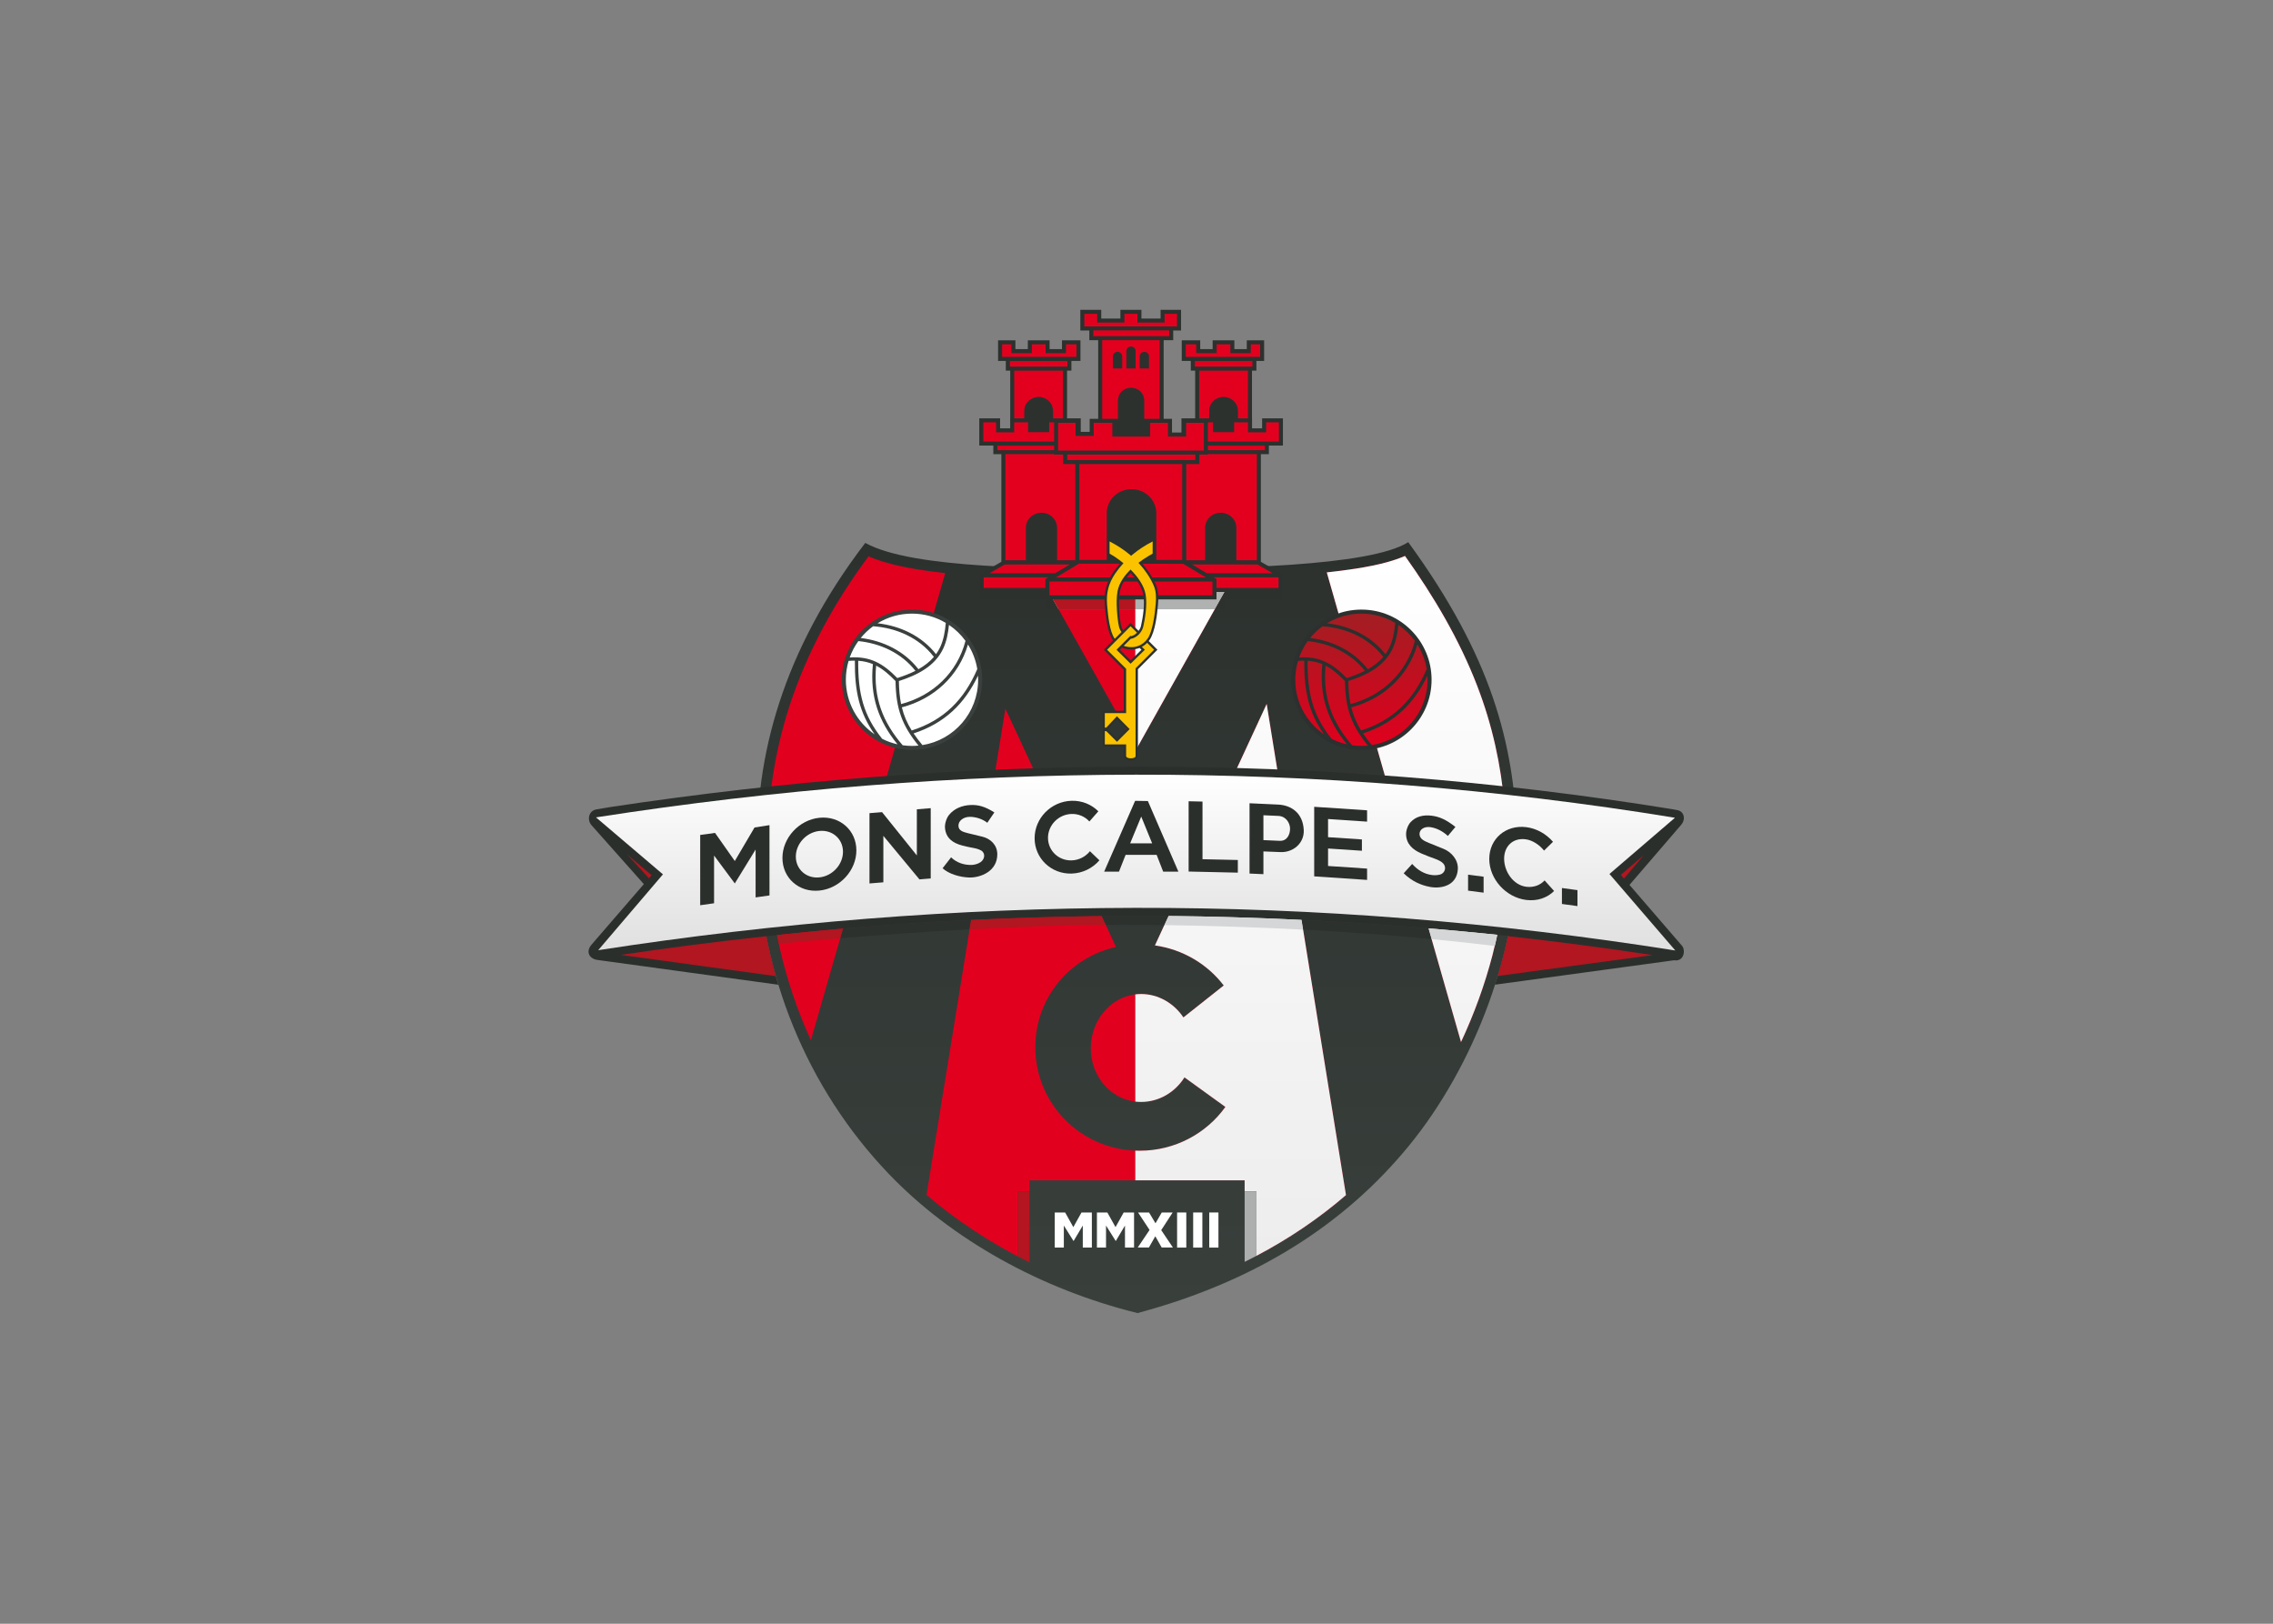 <svg clip-rule="evenodd" fill-rule="evenodd" stroke-linejoin="round" stroke-miterlimit="2" viewBox="0 0 560 400" xmlns="http://www.w3.org/2000/svg" xmlns:xlink="http://www.w3.org/1999/xlink"><rect x="0" y="0" width="560" height="400" fill="#808080" stroke="none"/><linearGradient id="a" gradientTransform="matrix(0 319.175 -319.175 0 81.157 225.267)" gradientUnits="userSpaceOnUse" x1="0" x2="1" y1="0" y2="0"><stop offset="0" stop-color="#2c312e"/><stop offset="1" stop-color="#39403c"/><stop offset="1" stop-color="#454e4a"/><stop offset="1" stop-color="#3e4541"/><stop offset="1" stop-color="#2c312e"/><stop offset="1" stop-color="#2c302e"/></linearGradient><linearGradient id="b" gradientTransform="matrix(0 289.763 -289.763 0 237.731 230.976)" gradientUnits="userSpaceOnUse" x1="0" x2="1" y1="0" y2="0"><stop offset="0" stop-color="#fff"/><stop offset="1" stop-color="#ededed"/><stop offset="1" stop-color="#e1e0e0"/></linearGradient><linearGradient id="c" gradientTransform="matrix(0 72.788 -72.788 0 14.432 321.532)" gradientUnits="userSpaceOnUse" x1="0" x2="1" y1="0" y2="0"><stop offset="0" stop-color="#fff"/><stop offset="1" stop-color="#e1e0e0"/></linearGradient><linearGradient id="d" gradientTransform="matrix(0 54.777 -54.777 0 303.975 254.848)" gradientUnits="userSpaceOnUse" x1="0" x2="1" y1="0" y2="0"><stop offset="0" stop-color="#a21e22"/><stop offset="1" stop-color="#e0001e"/><stop offset="1" stop-color="#e2011f"/></linearGradient><g transform="matrix(.595 0 0 .595 138.25 -.474)"><path d="m125.928 225.572c-34.269 44.788-45.738 88.594-44.708 128.906 1.272 49.733 20.553 96.854 54.264 132.154 26.22 27.454 63.313 47.977 103.166 57.81 49.064-13.127 85.864-36.855 112.408-69.296 26.609-32.521 46.498-81.959 44.779-128.403-1.41-38.102-10.365-73.848-45.077-121.476-15.911 10.1-75.253 11.121-114.297 11.031-35.95-.083-90.997.121-110.535-10.726z" fill="url(#a)" fill-rule="nonzero"/><path d="m287.913 520.74c13.242-6.972 25.655-15.295 37.061-25.142l-32.836-203.345-46.273 99.973c11.627 1.649 21.762 7.778 28.496 16.578l-16.7 13.23c-3.9-5.822-10.341-9.683-17.511-9.683-11.665 0-20.848 10.218-20.848 22.475s9.183 22.198 20.848 22.198c7.446 0 14.106-4.051 17.95-10.168l16.947 12.244c-7.875 10.969-20.845 18.131-35.508 18.131-24.006 0-43.197-19.195-43.197-42.864 0-20.343 14.175-37.175 33.401-41.505l-45.798-98.677-32.652 201.313c12.501 10.735 26.574 19.891 41.472 27.349-1.255-.628-2.503-1.269-3.745-1.92v-26.857h4.899v-4.592h89.095v4.592h4.899zm-94.995 2.183c.334.167.667.333 1.001.498v-.001c-.334-.165-.667-.33-1.001-.497zm179.687-90.696c5.464-11.655 9.847-23.78 12.992-35.839 4.192-16.072 6.421-32.859 5.806-49.48-.149-4.024-.385-8.045-.73-12.056-1.496-17.382-5.083-33.789-11.362-50.086-7.393-19.189-17.983-37.071-29.905-53.79-7.917 3.5-19.236 5.187-26.853 6.157-1.837.234-3.679.45-5.527.651zm-94.786-191.997c-13.782.429-27.578.537-41.366.505-12.533-.029-25.061-.043-37.589-.338l39.48 70.273zm-118.777-2.156c-1.794-.2-3.583-.417-5.367-.653-8.132-1.076-18.391-2.803-26.404-6.261-14.022 18.857-25.426 39.509-32.715 61.916-6.465 19.876-9.434 40.398-8.9 61.288.686 26.837 6.753 53.084 17.756 77.098z" fill="#e2001f"/><path d="m287.913 520.74c13.242-6.972 25.655-15.295 37.061-25.142l-32.836-203.345-46.273 99.973c11.627 1.649 21.762 7.778 28.496 16.578l-16.7 13.23c-3.9-5.822-10.341-9.683-17.511-9.683-.819 0-1.626.053-2.419.151v44.375c.793.096 1.6.147 2.419.147 7.446 0 14.106-4.051 17.95-10.168l16.947 12.244c-7.875 10.969-20.845 18.131-35.508 18.131-.606 0-1.208-.016-1.808-.04v12.287h45.283v4.592h4.899zm84.692-88.513c5.464-11.655 9.847-23.78 12.992-35.839 4.192-16.072 6.421-32.859 5.806-49.48-.149-4.024-.385-8.045-.73-12.056-1.496-17.382-5.083-33.789-11.362-50.086-7.393-19.189-17.983-37.071-29.905-53.79-7.917 3.5-19.236 5.187-26.853 6.157-1.837.234-3.679.45-5.527.651zm-94.786-191.997c-13.356.415-26.725.53-40.088.507v68.843l.613 1.09z" fill="url(#b)" fill-rule="nonzero"/><path d="m283.014 523.24c1.645-.813 3.278-1.646 4.899-2.499v-26.671h-4.899z" fill="#adafaf"/><path d="m189.02 494.07h4.899v29.35c-1.643-.811-3.277-1.642-4.899-2.493z" fill="#b41520"/><path d="m298.416 241.218h-21.151l-6.634 11.837h4.032v-4.163h23.753zm-99.091 0h-25.924v7.674h27.063v4.163h5.511z" fill="#2c312e"/><path d="m205.975 253.055h64.656l7.188-12.825c-13.782.429-27.578.537-41.366.505-12.533-.029-25.061-.043-37.589-.338z" fill="#b0b1b1"/><path d="m205.975 253.055h31.756v-12.318l-1.278-.002c-12.533-.029-25.061-.043-37.589-.338z" fill="#b31620"/><path d="m286.056 154.246v19.744h.018v4.148h4.179v-4.148h8.614v11.287h-5.817v3.565h-3.32v44.555l8.984 5.186v7.309h-27.354v3.069h-70.839v-3.069h-27.228v-7.309l8.984-5.186v-44.555h-3.321v-3.565h-5.816v-11.287h8.614v4.148h4.179v-4.148h.018v-19.744h-1.829v-4.025h-3.207v-8.533h7.187v3.661h5.137v-3.661h9.006v3.661h5.138v-3.661h7.647v8.533h-3.747v4.025h-1.797v19.744h5.668v5.611h3.693v-5.405h3.528v-32.547h-3.672v-4.029h-3.721v-8.55h8.658v3.609h7.933v-3.609h8.707v3.609h7.933v-3.609h8.477v8.55h-3.25v4.029h-3.954v32.547h3.45v5.683h3.917v-5.889h5.668v-19.744h-1.797v-4.025h-3.748v-8.533h7.648v3.661h5.137v-3.661h9.007v3.661h5.137v-3.661h7.187v8.533h-3.208v4.025z" fill="#2c312e"/><g fill="#e3001f"><path d="m214.565 192.932h42.598v39.688h-10.736v-19.308c0-5.616-4.641-9.98-10.257-9.98-5.641 0-10.257 4.339-10.257 9.98v19.308h-11.348z"/><path d="m209.545 188.991h53.054v2.278h-53.054z"/><path d="m205.791 175.86h7.21v5.405h7.51v-5.405h7.72v5.683h15.662v-5.683h7.379v5.683h7.511v-5.683h7.339v11.492h-60.331z"/><path d="m204.81 239.911 9.622-5.751 43.123.073 9.513 5.678zm64.886 1.664v5.722h-67.511v-5.722z"/><path d="m247.822 174.196v-32.574h-23.783v32.574h6.508v-7.578c0-2.995 2.451-5.3 5.447-5.3 2.983 0 5.447 2.318 5.447 5.3v7.578zm-13.79-20.852h3.831v-7.23c0-1.049-.867-1.864-1.916-1.864-1.053 0-1.915.811-1.915 1.864zm5.547 0h3.83v-5.012c0-1.048-.867-1.863-1.915-1.863-1.053 0-1.915.811-1.915 1.863zm-11.093 0h3.83v-5.012c0-1.048-.867-1.863-1.915-1.863-1.053 0-1.915.811-1.915 1.863z"/><path d="m220.367 137.583h31.409v2.403h-31.409z"/><path d="m216.646 130.734h5.33v3.609h11.261v-3.609h5.379v3.609h11.261v-3.609h5.149v5.222h-38.38z"/><path d="m264.185 154.257h20.207v19.733h-4.149v-3.051c0-3.26-2.694-5.794-5.954-5.794-3.275 0-5.954 2.52-5.954 5.794v3.051h-4.15z"/><path d="m262.388 150.26h23.832v2.322h-23.832z"/><path d="m258.64 143.352h4.32v3.661h8.465v-3.661h5.679v3.661h8.465v-3.661h3.859v5.205h-30.788z"/><path d="m297.203 175.654h-5.286v4.148h-7.507v-4.148h-5.746v4.071h-8.733v-4.071h-2.145v7.959h29.417z"/><path d="m267.786 185.318h23.6v1.86h-23.6z"/><path d="m288.066 188.818h-20.28v.198h-3.524v3.917h-5.435v39.821h7.828v-13.373c0-3.555 2.91-6.291 6.466-6.291 3.541 0 6.466 2.751 6.466 6.291v13.373h8.479z"/><path d="m294.626 238.145-6.312-3.644-27.096-.019 6.137 3.663zm-23.266 6.083h25.69v-4.419h-26.907l1.217.726z"/><path d="m207.822 154.257h-20.207v19.733h4.148v-3.051c0-3.26 2.694-5.794 5.955-5.794 3.275 0 5.954 2.52 5.954 5.794v3.051h4.15z"/><path d="m185.786 150.26h23.832v2.322h-23.832z"/><path d="m213.366 143.352h-4.32v3.661h-8.465v-3.661h-5.678v3.661h-8.465v-3.661h-3.859v5.205h30.787z"/><path d="m174.804 175.654h5.286v4.148h7.507v-4.148h5.745v4.071h8.734v-4.071h2.051v7.959h-29.323z"/><path d="m180.62 185.318h23.507v1.86h-23.507z"/><path d="m183.941 188.818h20.186v.198h3.753v3.917h5.021v39.821h-7.55v-13.373c0-3.555-2.909-6.291-6.466-6.291-3.54 0-6.465 2.751-6.465 6.291v13.373h-8.479z"/><path d="m177.381 238.145 6.312-3.644 26.957-.019-6.128 3.663zm23.14 6.083h-25.564v-4.419h26.781l-1.217.726z"/></g><path d="m238.825 277.887v35.902c0 2.612-5.855 2.612-5.855 0v-3.806h-8.823v-14.914h8.823v-16.967l-8.289-8.289 3.853-3.853c-.088-.12-.175-.243-.259-.37-2.201-3.294-2.838-10.197-3.173-14.228-.429-5.156.625-9.392 3.534-13.678.859-1.266 1.796-2.471 2.8-3.616-1.654-1.291-3.318-2.387-4.811-3.204l-.504-.277v-7.199l1.411.717c3.011 1.53 5.873 3.379 8.474 5.534 2.601-2.155 5.463-4.004 8.474-5.534l1.411-.717v7.199l-.505.277c-1.541.844-3.24 1.884-4.911 3.09 1.043 1.179 2.013 2.422 2.901 3.73 1.093 1.61 2.066 3.3 2.839 5.088 1.167 2.699 1.179 5.345.939 8.224-.338 4.063-1.2 11.276-3.417 14.594-.143.214-.292.419-.446.616l3.607 3.607zm-6.089-16.129 3.054-3.053 3.305 3.305c.487-.648.842-1.355.993-2.008.861-3.719 1.651-9.162.969-12.939-.562-3.106-2.655-6.278-5.286-9.068-2.219 2.328-3.931 4.98-4.449 7.845-.66 3.65-.234 10.553.602 14.162.131.569.418 1.18.812 1.756zm3.272 7.919c-1.282.015-2.53-.215-3.684-.697l-.126-.047-.876.877 4.471 4.425 4.511-4.418-.79-.766c-1.104.433-2.29.64-3.506.626zm-9.653 33.087 3.797 3.786 3.872-3.893-3.875-3.919z" fill="#2c312e"/><path d="m226.054 269.813 9.736-9.735 2.667 2.668c-.728.731-1.618 1.297-2.53 1.476l-.198-.192-5.784 5.783 5.845 5.784 5.905-5.784-1.237-1.199c.794-.427 1.533-.984 2.195-1.673l2.872 2.872-7.671 7.672v36.304c0 1.304-3.914 1.305-3.914 0v-4.777h-8.822v-5.496l.615-.002 4.422 4.41 5.235-5.266-5.258-5.318-4.439 4.712-.575-.005v-6.008h8.822v-18.34z" fill="#fbc200"/><path d="m227.092 224.97c5.804 2.95 11.447 7.316 15.481 13.259 1.036 1.526 1.988 3.163 2.751 4.928 1.09 2.521 1.093 5.002.863 7.758-.404 4.855-1.358 11.293-3.257 14.136-2.096 3.136-5.835 4.56-9.995 3.137l2.905-2.893c2.32-.3 4.625-2.617 5.194-5.074.607-2.623 1.772-8.935.978-13.331-1.342-7.423-10.293-14.343-14.921-16.878z" fill="#fbc200"/><path d="m244.92 224.97c-5.804 2.95-11.448 7.316-15.481 13.259-2.777 4.091-3.787 8.045-3.37 13.053.404 4.854 1.114 10.926 3.013 13.769.052.077.104.153.158.228l2.783-2.805c-.493-.689-.861-1.459-1.045-2.253-.607-2.623-1.406-10.158-.611-14.554 1.341-7.423 9.926-13.12 14.553-15.655z" fill="#fbc200"/><path d="m442.368 367.169 21.851 25.325c1.423 1.97.635 6.525-3.402 5.878l-74.181 10.118c2.168-6.374 3.917-13.166 5.432-20.192-53.735-5.729-106.866-8.384-154.216-8.302-47.621.083-100.745 2.535-152.883 8.447 1.225 6.602 2.933 13.301 4.971 20.065l-74.845-10.258c-3.431-.471-5.072-3.388-2.496-6.367l21.644-25.036-21.664-24.382c-1.959-2.206-1.19-5.983 1.954-6.54 2.317-.361 4.022-.716 6.34-1.065 71.856-10.839 144.45-16.559 217.13-16.655 74.415-.099 148.763 5.707 222.218 17.633.499.081 1.613.316 2.113.398 2.618.553 3.442 3.724 1.413 6.083z" fill="#2b2f2c"/><path d="m14.432 339.213c74.808-11.635 149.443-17.582 223.575-17.68 75.02-.099 149.526 5.79 223.177 17.834l-27.109 23.279 27.262 31.674c-74.241-11.751-148.737-17.781-223.491-17.652-73.911.129-148.075 6.008-222.495 17.527l26.802-31.396z" fill="url(#c)" fill-rule="nonzero"/><path d="m440.087 364.526 8.217-9.696-9.533 8.17zm-412.74-9.956 9.02 9.863 1.091-1.26z" fill="#b21620"/><path d="m451.935 396.23-64.118 8.649c1.636-5.434 3.054-10.941 4.225-16.491 20.012 2.196 39.98 4.814 59.893 7.842zm-363.026 8.716-64.246-8.797c20.044-2.983 40.141-5.563 60.28-7.733 1.093 5.578 2.416 11.093 3.966 16.53z" fill="#b21620"/><path d="m145.277 253.184c16.042 0 29.052 13.01 29.052 29.052 0 16.043-13.01 29.053-29.052 29.053-16.043 0-29.053-13.01-29.053-29.053 0-16.042 13.01-29.052 29.053-29.052z" fill="#3a403d"/><path d="m145.277 254.848c5.111 0 9.895 1.402 13.99 3.841l-.011.115c-.298 3.381-.867 6.823-2.309 9.924-.489 1.05-1.067 2.02-1.719 2.918-5.917-7.545-14.835-11.752-24.216-12.792 4.155-2.542 9.039-4.006 14.265-4.006zm15.305 4.674c2.648 1.788 4.965 4.028 6.844 6.607-3.424 13.214-13.516 22.697-26.657 26.171-.58-2.829-.869-5.941-.918-9.538 7.424-2.387 14.9-6.03 18.353-13.45 1.43-3.073 2.05-6.436 2.378-9.79zm7.867 8.113c1.92 3.04 3.257 6.484 3.858 10.175-5.414 12.634-13.811 21.179-27.151 25.427-1.904-3.063-3.231-6.123-4.083-9.583 13.264-3.49 23.543-12.907 27.376-26.019zm4.161 12.879c.036.57.055 1.143.055 1.722 0 13.654-9.997 24.976-23.068 27.048-1.386-1.664-2.601-3.26-3.661-4.84 12.751-4.159 21.127-12.212 26.674-23.93zm-24.637 28.978c-.887.087-1.786.133-2.696.133-1.31 0-2.598-.094-3.859-.272-8.225-9.539-12.205-19.648-10.995-32.971 2.806 1.435 5.341 3.595 8.041 6.394.156 11.655 2.802 18.473 9.509 26.716zm-8.691-.528c-2.233-.499-4.363-1.27-6.353-2.277-7.728-9.701-10.04-18.643-9.922-32.313 2.241.149 4.23.619 6.081 1.389l-.016.163c-1.284 13.266 2.412 23.503 10.21 33.038zm-9.475-4.127c-7.196-4.935-11.919-13.217-11.919-22.601 0-2.712.397-5.332 1.132-7.806.905-.077 1.77-.112 2.601-.106-.113 12.735 1.868 21.536 8.186 30.513zm-10.321-31.833c.874-2.44 2.084-4.72 3.575-6.785 9.143.933 17.879 4.967 23.639 12.316-2.41 1.222-4.982 2.179-7.521 2.987-5.852-5.992-11.143-9.092-19.693-8.518zm4.562-8.069c1.493-1.83 3.218-3.463 5.13-4.855 9.632.666 18.953 4.737 24.99 12.461l.177.226c-1.78 2.087-3.986 3.747-6.403 5.105l-.124-.159c-5.817-7.443-14.548-11.647-23.77-12.778z" fill="#fff"/><path d="m331.364 253.184c16.042 0 29.052 13.01 29.052 29.052 0 16.043-13.01 29.053-29.052 29.053s-29.052-13.01-29.052-29.053c0-16.042 13.01-29.052 29.052-29.052z" fill="#2c302e"/><path d="m331.364 254.848c5.111 0 9.895 1.402 13.99 3.841l-.01.115c-.299 3.381-.867 6.823-2.31 9.924-.489 1.05-1.067 2.02-1.719 2.918-5.917-7.545-14.835-11.752-24.216-12.792 4.155-2.542 9.039-4.006 14.265-4.006zm15.305 4.674c2.648 1.788 4.966 4.028 6.845 6.607-3.425 13.214-13.517 22.697-26.658 26.171-.58-2.829-.869-5.941-.918-9.538 7.424-2.387 14.9-6.03 18.353-13.45 1.43-3.073 2.05-6.436 2.378-9.79zm7.868 8.113c1.92 3.04 3.257 6.484 3.857 10.175-5.414 12.634-13.811 21.179-27.15 25.427-1.904-3.063-3.232-6.123-4.083-9.583 13.263-3.49 23.542-12.907 27.376-26.019zm4.16 12.879c.036.57.055 1.143.055 1.722 0 13.654-9.996 24.976-23.068 27.048-1.386-1.664-2.601-3.26-3.66-4.84 12.751-4.159 21.126-12.212 26.673-23.93zm-24.637 28.978c-.887.087-1.786.133-2.696.133-1.31 0-2.598-.094-3.859-.272-8.225-9.539-12.205-19.648-10.995-32.971 2.806 1.435 5.341 3.595 8.041 6.394.156 11.655 2.802 18.473 9.509 26.716zm-8.691-.528c-2.233-.499-4.363-1.27-6.353-2.277-7.727-9.701-10.039-18.643-9.921-32.313 2.24.149 4.229.619 6.08 1.389l-.016.163c-1.283 13.266 2.412 23.503 10.21 33.038zm-9.474-4.127c-7.197-4.935-11.919-13.217-11.919-22.601 0-2.712.396-5.332 1.131-7.806.905-.077 1.77-.112 2.601-.106-.113 12.735 1.868 21.536 8.187 30.513zm-10.322-31.833c.874-2.44 2.085-4.72 3.575-6.785 9.144.933 17.88 4.967 23.639 12.316-2.409 1.222-4.982 2.179-7.521 2.987-5.851-5.992-11.142-9.092-19.693-8.518zm4.562-8.069c1.493-1.83 3.219-3.463 5.13-4.855 9.633.666 18.954 4.737 24.991 12.461l.176.226c-1.78 2.087-3.986 3.747-6.403 5.105l-.124-.159c-5.816-7.443-14.547-11.647-23.77-12.778z" fill="url(#d)" fill-rule="nonzero"/><path d="m204.381 502.819h4.323l3.375 6.042 3.368-6.042h4.304v14.49h-3.755v-9.108l-3.82 6.424-4.032-6.424v9.108h-3.763z" fill="#fff"/><path d="m221.852 502.819h4.323l3.375 6.042 3.368-6.042h4.305v14.49h-3.755v-9.108l-3.82 6.424-4.033-6.424v9.108h-3.763z" fill="#fff"/><path d="m238.896 502.819h4.553l2.652 4.451 2.578-4.451h4.513l-4.719 7.285 4.834 7.185h-4.647l-2.64-4.649-2.649 4.649h-4.619l4.896-7.263z" fill="#fff"/><path d="m255.045 502.797h3.806v14.531h-3.806z" fill="#fff"/><path d="m261.701 502.797h3.806v14.531h-3.806z" fill="#fff"/><path d="m268.357 502.797h3.806v14.531h-3.806z" fill="#fff"/><path d="m285.041 333.364 11.779.543c5.659.261 10.341 3.613 10.668 10.561.254 5.399-4.35 9.324-9.596 9.118l-7.106-.28v9.42l-5.745-.259zm16.778 10.544c.015-2.272-1.621-5.157-4.846-5.301l-6.187-.275v10.29l6.723.299c3.112.138 4.295-2.64 4.31-5.013z" fill="#2b2f2c"/><path d="m237.663 332.359 5.283.087 12.636 29.226-6.303-.001-2.704-6.944h-12.848l-2.744 6.958-6.132-.009zm7.058 17.607-4.53-11.079-4.587 11.079z" fill="#2b2f2c"/><path d="m127.671 337.465 5.21-.422 14.403 17.926v-19.098l5.746-.472v29.103l-4.671.384-14.943-18.024v19.234l-5.745.472z" fill="#2b2f2c"/><path d="m86.263 342.426v29.103l-5.745.819v-19.816l-8.616 14.03-8.581-11.55v19.757l-5.745.82v-29.103l6.15-.844 8.176 11.635 8.175-13.886z" fill="#2b2f2c"/><path d="m311.812 334.832 21.902 1.457v4.684l-16.157-1.08v7.518l14.014.937v4.684l-14.014-.936v7.241l16.157 1.079v4.684l-21.902-1.468z" fill="#2b2f2c"/><path d="m259.819 332.535 5.746.13v23.864l14.631.327v5.239l-20.377-.457z" fill="#2b2f2c"/><path d="m106.937 339.375c8.453-.868 15.309 5.177 15.309 13.498 0 8.322-6.856 15.774-15.309 16.642-8.453.869-15.308-5.176-15.308-13.498 0-8.321 6.855-15.774 15.308-16.642zm0 5.46c5.391-.553 9.762 3.301 9.762 8.608 0 5.306-4.371 10.059-9.762 10.612-5.39.554-9.762-3.301-9.762-8.607 0-5.307 4.372-10.059 9.762-10.613z" fill="#2b2f2c"/><path d="m211.353 332.339c4.359-.124 8.293 1.558 11.081 4.358l-3.704 4.209c-1.79-1.981-4.431-3.191-7.377-3.107-5.39.154-9.762 4.581-9.762 9.888 0 5.306 4.372 9.485 9.762 9.332 3.072-.087 5.812-1.563 7.602-3.798l3.931 3.769c-2.807 3.242-6.933 5.358-11.533 5.489-8.453.241-15.308-6.313-15.308-14.634 0-8.322 6.855-15.265 15.308-15.506z" fill="#2b2f2c"/><path d="m399.615 343.258c4.359.548 8.292 2.837 11.081 6.067l-3.704 3.638c-1.79-2.257-4.692-4.308-7.638-4.679-5.389-.678-8.893 2.989-8.893 8.035 0 5.307 3.764 10.941 9.154 11.619 3.071.387 5.812-.667 7.601-2.626l3.931 4.376c-2.806 2.809-6.932 4.289-11.532 3.71-8.453-1.063-15.309-8.674-15.309-16.995 0-8.322 6.856-14.208 15.309-13.145z" fill="#2b2f2c"/><path d="m179.375 337.158-2.908 4.284c-1.989-1.532-4.676-2.466-7.348-2.446-2.529.018-4.8 1.67-4.593 3.901.16 1.724 1.709 2.321 3.828 2.835l6.112 1.484c3.203.778 6.143 3.326 6.134 7.311-.015 6.99-6.899 9.672-11.512 9.583-3.941-.075-8.671-1.511-11.144-3.836l3.52-4.517c2.296 2.223 5.409 3.278 8.65 3.138 1.163-.051 2.562-.455 3.566-1.153 1.47-1.022 2.05-3.045.786-4.387-.643-.683-2.244-1.198-3.461-1.421-1.792-.328-3.352-.657-5.006-1.095-3.753-.993-6.704-2.992-7.06-7.25-.134-1.598.499-3.896 1.617-5.32 2.134-2.72 5.495-4.017 8.868-4.173 3.383-.157 6.124.659 9.951 3.062z" fill="#2b2f2c"/><path d="m370.297 343.168-3.138 3.733c-1.989-1.838-4.447-3.203-7.118-3.627-2.53-.402-4.801.846-4.593 3.076.16 1.722 1.709 2.567 3.827 3.424l6.113 2.475c3.202 1.297 6.109 4.484 5.904 8.365-.362 6.874-6.868 8.251-11.482 7.398-3.941-.728-7.628-2.424-10.945-5.66l3.521-3.859c2.296 2.569 5.026 4.2 8.266 4.6 1.164.144 2.859.075 3.863-.445 1.469-.762 2.06-2.752.797-4.282-.643-.779-2.169-1.552-3.385-1.973-1.792-.62-4.042-1.51-5.696-2.216-3.753-1.599-6.361-4.087-6.371-8.074-.004-1.579.76-3.707 1.878-4.923 2.135-2.321 5.235-3.082 8.608-2.676 3.383.407 6.123 1.665 9.951 4.664z" fill="#2b2f2c"/><path d="m375.528 362.933 6.433.839v6.607l-6.433-.838z" fill="#2b2f2c"/><path d="m414.389 368.459 6.434.877v6.608l-6.434-.878z" fill="#2b2f2c"/><path d="m115.552 389.261c17.495-1.455 35.739-2.719 53.568-3.677l.63-3.886c-17.474.843-35.243 2.019-53.05 3.571zm109.928-5.583c4.659-.041 9.166-.044 13.484-.003 3.607.034 7.206.078 10.798.132l1.74-3.759c-4.599-.042-9.151-.059-13.65-.051-4.629.008-9.31.038-14.038.092l1.666 3.59zm81.747 2.012c17.831.933 35.543 2.213 53.195 3.914l-1.27-4.444c-17.775-1.495-35.364-2.656-52.576-3.496z" fill="#2c312e"/><path d="m360.422 389.604c8.732.841 17.45 1.784 26.16 2.841.366-1.532.714-3.07 1.043-4.613-9.524-.986-19.025-1.876-28.473-2.672z" fill="#d5d6d7"/><path d="m249.762 383.807c19.341.292 38.471.89 57.465 1.883l-.651-4.026c-18.898-.921-37.341-1.455-55.074-1.617z" fill="#d5d6d7"/><path d="m169.12 385.584c19.832-1.066 39.151-1.753 56.36-1.906l-1.666-3.589c-17.491.199-35.613.718-54.064 1.609z" fill="#b21620"/><path d="m90.125 391.562c8.195-.805 16.718-1.577 25.427-2.301l1.148-3.992c-9.11.793-18.229 1.686-27.324 2.683.239 1.206.488 2.409.749 3.61z" fill="#b21620"/></g></svg>